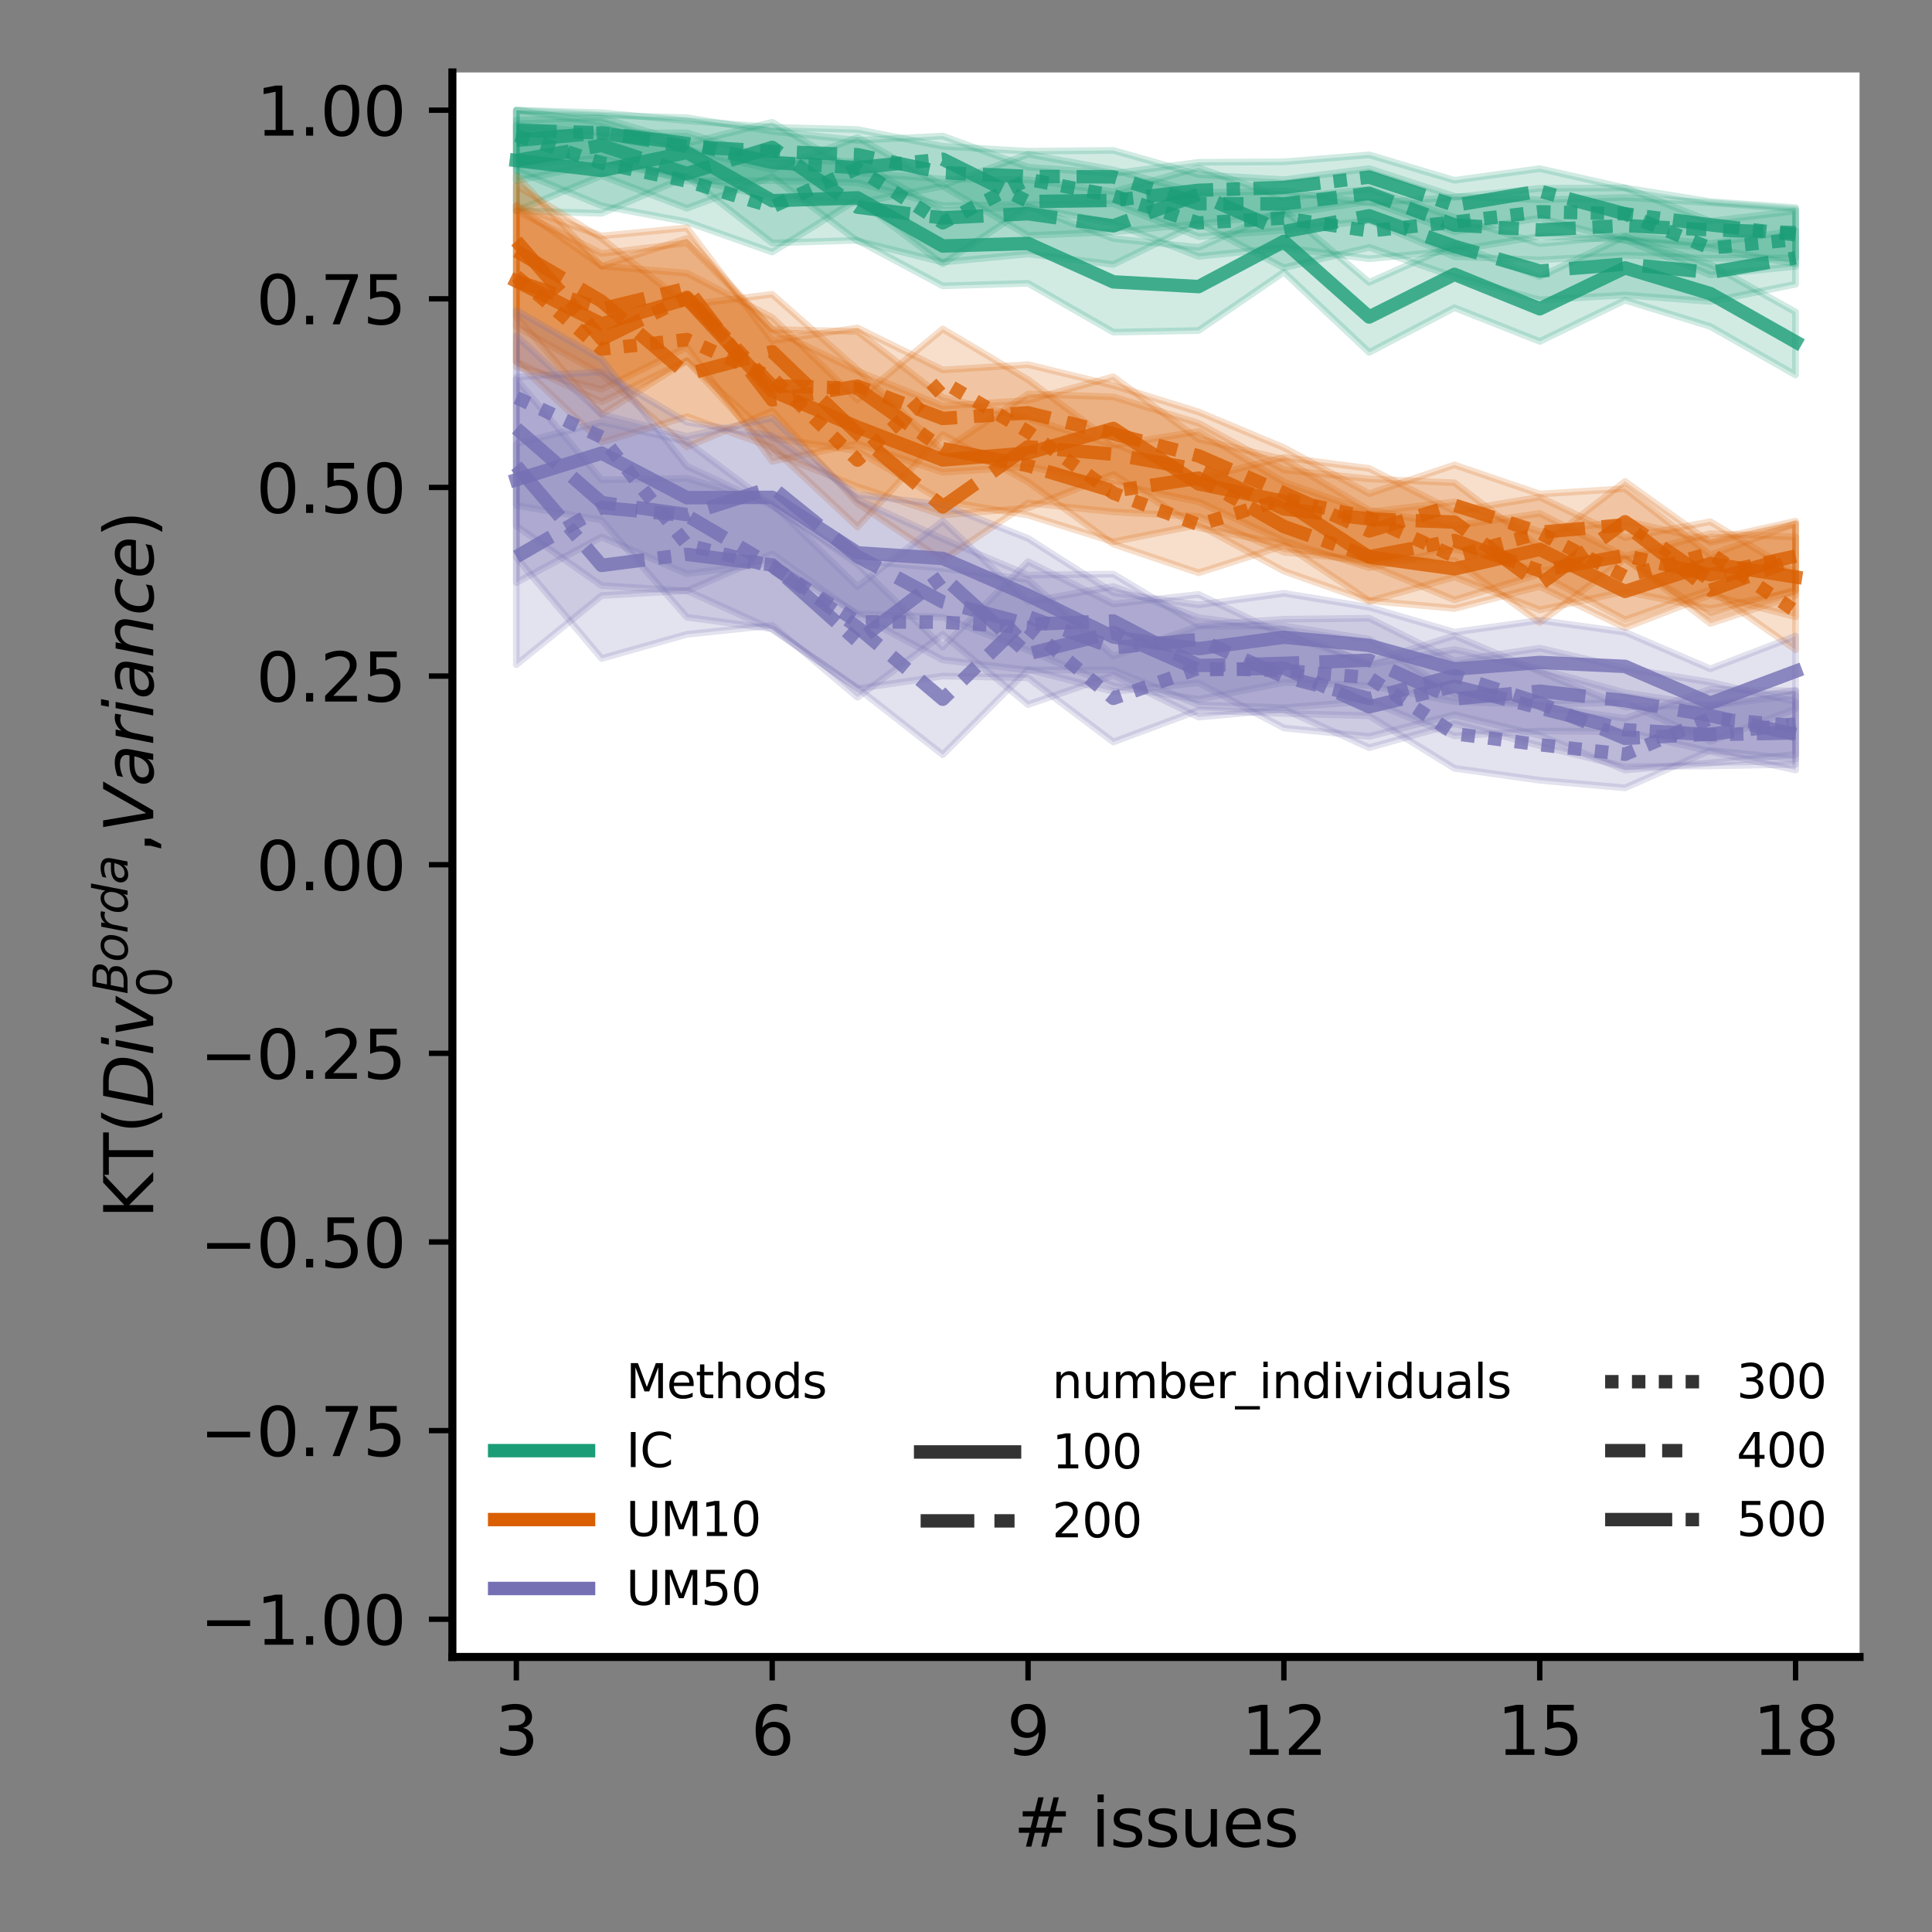 <?xml version="1.0" encoding="utf-8" standalone="no"?>
<!DOCTYPE svg PUBLIC "-//W3C//DTD SVG 1.1//EN"
  "http://www.w3.org/Graphics/SVG/1.1/DTD/svg11.dtd">
<svg xmlns:xlink="http://www.w3.org/1999/xlink" width="288pt" height="288pt" viewBox="0 0 288 288" xmlns="http://www.w3.org/2000/svg" version="1.1">
 <rect x="0" y="0" width="288" height="288" fill="#808080" stroke="none"/>
 <defs>
  <style type="text/css">*{stroke-linejoin: round; stroke-linecap: butt}</style>
 </defs>
 <g id="figure_1">
  <g id="patch_1">
   <path d="M 0 288 
L 288 288 
L 288 0 
L 0 0 
L 0 288 
z
" style="fill: none"/>
  </g>
  <g id="axes_1">
   <g id="patch_2">
    <path d="M 67.436 247 
L 277.2 247 
L 277.2 10.8 
L 67.436 10.8 
z
" style="fill: #ffffff"/>
   </g>
   <g id="PolyCollection_1">
    <defs>
     <path id="mb2b4bae2b8" d="M 76.971 -269.327 
L 76.971 -256.579 
L 89.684 -256.204 
L 102.397 -261.678 
L 115.11 -251.78 
L 127.823 -252.185 
L 140.536 -245.383 
L 153.249 -245.769 
L 165.962 -238.482 
L 178.674 -238.733 
L 191.387 -247.443 
L 204.1 -235.468 
L 216.813 -242.134 
L 229.526 -237.104 
L 242.239 -243.25 
L 254.952 -239.338 
L 267.665 -232.099 
L 267.665 -241.48 
L 267.665 -241.48 
L 254.952 -248.585 
L 242.239 -252.738 
L 229.526 -246.747 
L 216.813 -251.604 
L 204.1 -245.912 
L 191.387 -256.716 
L 178.674 -251.127 
L 165.962 -252.438 
L 153.249 -257.204 
L 140.536 -256.635 
L 127.823 -263.869 
L 115.11 -264.231 
L 102.397 -268.202 
L 89.684 -268.202 
L 76.971 -269.327 
z
" style="stroke: #1b9e77; stroke-opacity: 0.2"/>
    </defs>
    <g clip-path="url(#p72db46a184)">
     <use xlink:href="#mb2b4bae2b8" x="0" y="288" style="fill: #1b9e77; fill-opacity: 0.2; stroke: #1b9e77; stroke-opacity: 0.2"/>
    </g>
   </g>
   <g id="PolyCollection_2">
    <defs>
     <path id="m58f0960a6f" d="M 76.971 -270.077 
L 76.971 -256.579 
L 89.684 -261.819 
L 102.397 -256.954 
L 115.11 -261.678 
L 127.823 -252.078 
L 140.536 -248.92 
L 153.249 -250.142 
L 165.962 -248.581 
L 178.674 -254.764 
L 191.387 -248.089 
L 204.1 -251.126 
L 216.813 -246.757 
L 229.526 -243.296 
L 242.239 -244.016 
L 254.952 -243.058 
L 267.665 -245.639 
L 267.665 -253.639 
L 267.665 -253.639 
L 254.952 -251.695 
L 242.239 -252.849 
L 229.526 -251.675 
L 216.813 -255.608 
L 204.1 -259.81 
L 191.387 -258.489 
L 178.674 -262.989 
L 165.962 -259.43 
L 153.249 -261.205 
L 140.536 -261.295 
L 127.823 -262.257 
L 115.11 -269.777 
L 102.397 -266.627 
L 89.684 -270.451 
L 76.971 -270.077 
z
" style="stroke: #1b9e77; stroke-opacity: 0.2"/>
    </defs>
    <g clip-path="url(#p72db46a184)">
     <use xlink:href="#m58f0960a6f" x="0" y="288" style="fill: #1b9e77; fill-opacity: 0.2; stroke: #1b9e77; stroke-opacity: 0.2"/>
    </g>
   </g>
   <g id="PolyCollection_3">
    <defs>
     <path id="m4627774d80" d="M 76.971 -271.576 
L 76.971 -262.578 
L 89.684 -257.329 
L 102.397 -254.93 
L 115.11 -250.427 
L 127.823 -258.293 
L 140.536 -248.677 
L 153.249 -257.142 
L 165.962 -254.729 
L 178.674 -249.775 
L 191.387 -251.092 
L 204.1 -249.425 
L 216.813 -250.662 
L 229.526 -252.787 
L 242.239 -252.267 
L 254.952 -247.012 
L 267.665 -248.302 
L 267.665 -256.551 
L 267.665 -256.551 
L 254.952 -255.036 
L 242.239 -259.992 
L 229.526 -259.923 
L 216.813 -258.6 
L 204.1 -257.734 
L 191.387 -259.511 
L 178.674 -259.266 
L 165.962 -262.678 
L 153.249 -265.017 
L 140.536 -260.329 
L 127.823 -267.508 
L 115.11 -262.728 
L 102.397 -265.727 
L 89.684 -269.702 
L 76.971 -271.576 
z
" style="stroke: #1b9e77; stroke-opacity: 0.2"/>
    </defs>
    <g clip-path="url(#p72db46a184)">
     <use xlink:href="#m4627774d80" x="0" y="288" style="fill: #1b9e77; fill-opacity: 0.2; stroke: #1b9e77; stroke-opacity: 0.2"/>
    </g>
   </g>
   <g id="PolyCollection_4">
    <defs>
     <path id="mb79d6c8e6a" d="M 76.971 -271.576 
L 76.971 -263.328 
L 89.684 -264.453 
L 102.397 -261.003 
L 115.11 -261.075 
L 127.823 -260.757 
L 140.536 -257.356 
L 153.249 -257.517 
L 165.962 -257.628 
L 178.674 -252.719 
L 191.387 -253.681 
L 204.1 -255.137 
L 216.813 -249.747 
L 229.526 -249.252 
L 242.239 -249.961 
L 254.952 -249.492 
L 267.665 -249.565 
L 267.665 -256.816 
L 267.665 -256.816 
L 254.952 -257.782 
L 242.239 -258.567 
L 229.526 -258.208 
L 216.813 -258.722 
L 204.1 -262.866 
L 191.387 -261.215 
L 178.674 -261.967 
L 165.962 -265.577 
L 153.249 -265.454 
L 140.536 -266.193 
L 127.823 -268.687 
L 115.11 -269.027 
L 102.397 -270.002 
L 89.684 -271.201 
L 76.971 -271.576 
z
" style="stroke: #1b9e77; stroke-opacity: 0.2"/>
    </defs>
    <g clip-path="url(#p72db46a184)">
     <use xlink:href="#mb79d6c8e6a" x="0" y="288" style="fill: #1b9e77; fill-opacity: 0.2; stroke: #1b9e77; stroke-opacity: 0.2"/>
    </g>
   </g>
   <g id="PolyCollection_5">
    <defs>
     <path id="m4130830382" d="M 76.971 -271.576 
L 76.971 -261.06 
L 89.684 -263.703 
L 102.397 -261.448 
L 115.11 -258.525 
L 127.823 -257.755 
L 140.536 -260.248 
L 153.249 -252.891 
L 165.962 -253.429 
L 178.674 -254.641 
L 191.387 -256.033 
L 204.1 -257.993 
L 216.813 -253.455 
L 229.526 -255.507 
L 242.239 -252.118 
L 254.952 -251.016 
L 267.665 -248.655 
L 267.665 -257.051 
L 267.665 -257.051 
L 254.952 -257.947 
L 242.239 -259.993 
L 229.526 -262.859 
L 216.813 -261.12 
L 204.1 -264.916 
L 191.387 -263.875 
L 178.674 -263.805 
L 165.962 -262.129 
L 153.249 -263.083 
L 140.536 -267.72 
L 127.823 -267.077 
L 115.11 -268.427 
L 102.397 -270.451 
L 89.684 -270.836 
L 76.971 -271.576 
z
" style="stroke: #1b9e77; stroke-opacity: 0.2"/>
    </defs>
    <g clip-path="url(#p72db46a184)">
     <use xlink:href="#m4130830382" x="0" y="288" style="fill: #1b9e77; fill-opacity: 0.2; stroke: #1b9e77; stroke-opacity: 0.2"/>
    </g>
   </g>
   <g id="PolyCollection_6">
    <defs>
     <path id="mbda04e76b2" d="M 76.971 -256.579 
L 76.971 -234.084 
L 89.684 -228.085 
L 102.397 -234.234 
L 115.11 -220.583 
L 127.823 -215.445 
L 140.536 -211.241 
L 153.249 -212.275 
L 165.962 -217.286 
L 178.674 -209.325 
L 191.387 -206.919 
L 204.1 -198.465 
L 216.813 -197.292 
L 229.526 -200.575 
L 242.239 -194.434 
L 254.952 -199.31 
L 267.665 -196.058 
L 267.665 -207.958 
L 267.665 -207.958 
L 254.952 -208.458 
L 242.239 -205.066 
L 229.526 -211.463 
L 216.813 -209.628 
L 204.1 -211.939 
L 191.387 -219.532 
L 178.674 -222.538 
L 165.962 -231.84 
L 153.249 -228.335 
L 140.536 -227.469 
L 127.823 -232.694 
L 115.11 -238.887 
L 102.397 -251.78 
L 89.684 -250.215 
L 76.971 -256.579 
z
" style="stroke: #d95f02; stroke-opacity: 0.2"/>
    </defs>
    <g clip-path="url(#p72db46a184)">
     <use xlink:href="#mbda04e76b2" x="0" y="288" style="fill: #d95f02; fill-opacity: 0.2; stroke: #d95f02; stroke-opacity: 0.2"/>
    </g>
   </g>
   <g id="PolyCollection_7">
    <defs>
     <path id="md94828f56c" d="M 76.971 -260.329 
L 76.971 -239.333 
L 89.684 -232.21 
L 102.397 -221.401 
L 115.11 -226.728 
L 127.823 -212.981 
L 140.536 -204.486 
L 153.249 -213.026 
L 165.962 -211.689 
L 178.674 -211.002 
L 191.387 -205.692 
L 204.1 -204.436 
L 216.813 -204.436 
L 229.526 -195.199 
L 242.239 -204.709 
L 254.952 -196.132 
L 267.665 -200.12 
L 267.665 -209.913 
L 267.665 -209.913 
L 254.952 -207.134 
L 242.239 -216.221 
L 229.526 -206.427 
L 216.813 -216.031 
L 204.1 -216.608 
L 191.387 -217.963 
L 178.674 -224.91 
L 165.962 -228.839 
L 153.249 -229.273 
L 140.536 -220.801 
L 127.823 -232.906 
L 115.11 -244.132 
L 102.397 -242.557 
L 89.684 -252.455 
L 76.971 -260.329 
z
" style="stroke: #d95f02; stroke-opacity: 0.2"/>
    </defs>
    <g clip-path="url(#p72db46a184)">
     <use xlink:href="#md94828f56c" x="0" y="288" style="fill: #d95f02; fill-opacity: 0.2; stroke: #d95f02; stroke-opacity: 0.2"/>
    </g>
   </g>
   <g id="PolyCollection_8">
    <defs>
     <path id="ma7a30ed47d" d="M 76.971 -257.348 
L 76.971 -234.084 
L 89.684 -222.087 
L 102.397 -225.905 
L 115.11 -221.333 
L 127.823 -209.446 
L 140.536 -223.211 
L 153.249 -216.15 
L 165.962 -206.89 
L 178.674 -202.617 
L 191.387 -206.681 
L 204.1 -203.83 
L 216.813 -198.577 
L 229.526 -202.44 
L 242.239 -195.616 
L 254.952 -200.07 
L 267.665 -191.151 
L 267.665 -202.621 
L 267.665 -202.621 
L 254.952 -210.228 
L 242.239 -207.843 
L 229.526 -213.882 
L 216.813 -211.778 
L 204.1 -218.164 
L 191.387 -219.806 
L 178.674 -216.648 
L 165.962 -221.939 
L 153.249 -231.397 
L 140.536 -238.958 
L 127.823 -228.407 
L 115.11 -240.683 
L 102.397 -247.281 
L 89.684 -248.331 
L 76.971 -257.348 
z
" style="stroke: #d95f02; stroke-opacity: 0.2"/>
    </defs>
    <g clip-path="url(#p72db46a184)">
     <use xlink:href="#ma7a30ed47d" x="0" y="288" style="fill: #d95f02; fill-opacity: 0.2; stroke: #d95f02; stroke-opacity: 0.2"/>
    </g>
   </g>
   <g id="PolyCollection_9">
    <defs>
     <path id="m95ee8f6e29" d="M 76.971 -257.329 
L 76.971 -233.316 
L 89.684 -229.96 
L 102.397 -236.253 
L 115.11 -219.234 
L 127.823 -221.87 
L 140.536 -217.588 
L 153.249 -218.462 
L 165.962 -215.887 
L 178.674 -213.206 
L 191.387 -207.363 
L 204.1 -203.363 
L 216.813 -206.142 
L 229.526 -202.868 
L 242.239 -204.783 
L 254.952 -195.075 
L 267.665 -199.238 
L 267.665 -209.944 
L 267.665 -209.944 
L 254.952 -205.25 
L 242.239 -215.153 
L 229.526 -214.353 
L 216.813 -218.7 
L 204.1 -214.415 
L 191.387 -221.269 
L 178.674 -226.587 
L 165.962 -230.537 
L 153.249 -233.648 
L 140.536 -232.852 
L 127.823 -239.121 
L 115.11 -237.233 
L 102.397 -254.036 
L 89.684 -252.83 
L 76.971 -257.329 
z
" style="stroke: #d95f02; stroke-opacity: 0.2"/>
    </defs>
    <g clip-path="url(#p72db46a184)">
     <use xlink:href="#m95ee8f6e29" x="0" y="288" style="fill: #d95f02; fill-opacity: 0.2; stroke: #d95f02; stroke-opacity: 0.2"/>
    </g>
   </g>
   <g id="PolyCollection_10">
    <defs>
     <path id="m3d125f8066" d="M 76.971 -261.828 
L 76.971 -240.833 
L 89.684 -226.211 
L 102.397 -234.228 
L 115.11 -222.687 
L 127.823 -220.799 
L 140.536 -213.328 
L 153.249 -211.212 
L 165.962 -207.24 
L 178.674 -209.775 
L 191.387 -202.863 
L 204.1 -198.379 
L 216.813 -201.988 
L 229.526 -197.085 
L 242.239 -199.835 
L 254.952 -197.274 
L 267.665 -199.841 
L 267.665 -210.31 
L 267.665 -210.31 
L 254.952 -207.483 
L 242.239 -210.334 
L 229.526 -208.741 
L 216.813 -213.188 
L 204.1 -211.677 
L 191.387 -216.124 
L 178.674 -223.686 
L 165.962 -221.638 
L 153.249 -225.648 
L 140.536 -228.755 
L 127.823 -238.586 
L 115.11 -238.887 
L 102.397 -252.461 
L 89.684 -248.331 
L 76.971 -261.828 
z
" style="stroke: #d95f02; stroke-opacity: 0.2"/>
    </defs>
    <g clip-path="url(#p72db46a184)">
     <use xlink:href="#m3d125f8066" x="0" y="288" style="fill: #d95f02; fill-opacity: 0.2; stroke: #d95f02; stroke-opacity: 0.2"/>
    </g>
   </g>
   <g id="PolyCollection_11">
    <defs>
     <path id="m59160af7dc" d="M 76.971 -231.789 
L 76.971 -201.164 
L 89.684 -207.953 
L 102.397 -202.482 
L 115.11 -204.087 
L 127.823 -196.482 
L 140.536 -195.996 
L 153.249 -191.065 
L 165.962 -185.771 
L 178.674 -183.743 
L 191.387 -186.262 
L 204.1 -185.821 
L 216.813 -183.416 
L 229.526 -182.972 
L 242.239 -183.298 
L 254.952 -177.474 
L 267.665 -182.338 
L 267.665 -193.184 
L 267.665 -193.184 
L 254.952 -188.295 
L 242.239 -193.761 
L 229.526 -195.53 
L 216.813 -193.76 
L 204.1 -197.477 
L 191.387 -199.555 
L 178.674 -197.835 
L 165.962 -199.648 
L 153.249 -207.743 
L 140.536 -212.77 
L 127.823 -214.27 
L 115.11 -223.028 
L 102.397 -225.055 
L 89.684 -232.569 
L 76.971 -231.789 
z
" style="stroke: #7570b3; stroke-opacity: 0.2"/>
    </defs>
    <g clip-path="url(#p72db46a184)">
     <use xlink:href="#m59160af7dc" x="0" y="288" style="fill: #7570b3; fill-opacity: 0.2; stroke: #7570b3; stroke-opacity: 0.2"/>
    </g>
   </g>
   <g id="PolyCollection_12">
    <defs>
     <path id="m6a0d6203d8" d="M 76.971 -237.929 
L 76.971 -209.6 
L 89.684 -200.707 
L 102.397 -199.921 
L 115.11 -205.436 
L 127.823 -196.372 
L 140.536 -189.627 
L 153.249 -188.112 
L 165.962 -188.141 
L 178.674 -182.916 
L 191.387 -182.506 
L 204.1 -183.497 
L 216.813 -178.307 
L 229.526 -179.035 
L 242.239 -178.944 
L 254.952 -176.004 
L 267.665 -173.212 
L 267.665 -183.378 
L 267.665 -183.378 
L 254.952 -186.293 
L 242.239 -188.394 
L 229.526 -191.377 
L 216.813 -189.482 
L 204.1 -195.843 
L 191.387 -195.69 
L 178.674 -194.818 
L 165.962 -202.417 
L 153.249 -202.27 
L 140.536 -207.68 
L 127.823 -213.52 
L 115.11 -225.686 
L 102.397 -222.952 
L 89.684 -226.211 
L 76.971 -237.929 
z
" style="stroke: #7570b3; stroke-opacity: 0.2"/>
    </defs>
    <g clip-path="url(#p72db46a184)">
     <use xlink:href="#m6a0d6203d8" x="0" y="288" style="fill: #7570b3; fill-opacity: 0.2; stroke: #7570b3; stroke-opacity: 0.2"/>
    </g>
   </g>
   <g id="PolyCollection_13">
    <defs>
     <path id="meb54a7a30b" d="M 76.971 -241.736 
L 76.971 -212.66 
L 89.684 -210.464 
L 102.397 -195.987 
L 115.11 -194.266 
L 127.823 -185.344 
L 140.536 -187.217 
L 153.249 -186.969 
L 165.962 -177.396 
L 178.674 -182.132 
L 191.387 -181.648 
L 204.1 -181.305 
L 216.813 -173.47 
L 229.526 -171.684 
L 242.239 -170.552 
L 254.952 -176.153 
L 267.665 -174.848 
L 267.665 -184.99 
L 267.665 -184.99 
L 254.952 -185.252 
L 242.239 -180.922 
L 229.526 -182.699 
L 216.813 -184.579 
L 204.1 -192.728 
L 191.387 -194.684 
L 178.674 -194.653 
L 165.962 -190.193 
L 153.249 -201.582 
L 140.536 -203.289 
L 127.823 -204.415 
L 115.11 -212.567 
L 102.397 -218.493 
L 89.684 -234.459 
L 76.971 -241.736 
z
" style="stroke: #7570b3; stroke-opacity: 0.2"/>
    </defs>
    <g clip-path="url(#p72db46a184)">
     <use xlink:href="#meb54a7a30b" x="0" y="288" style="fill: #7570b3; fill-opacity: 0.2; stroke: #7570b3; stroke-opacity: 0.2"/>
    </g>
   </g>
   <g id="PolyCollection_14">
    <defs>
     <path id="m1c5b66f5e4" d="M 76.971 -221.842 
L 76.971 -188.921 
L 89.684 -199.217 
L 102.397 -199.964 
L 115.11 -194.189 
L 127.823 -185.44 
L 140.536 -175.489 
L 153.249 -188.213 
L 165.962 -184.927 
L 178.674 -186.215 
L 191.387 -179.48 
L 204.1 -178.219 
L 216.813 -181.471 
L 229.526 -178.381 
L 242.239 -173.214 
L 254.952 -174.273 
L 267.665 -175.56 
L 267.665 -185.113 
L 267.665 -185.113 
L 254.952 -182.899 
L 242.239 -182.608 
L 229.526 -187.876 
L 216.813 -193.238 
L 204.1 -189.269 
L 191.387 -193.321 
L 178.674 -199.39 
L 165.962 -197.957 
L 153.249 -204.283 
L 140.536 -191.557 
L 127.823 -203.916 
L 115.11 -212.642 
L 102.397 -222.162 
L 89.684 -225.086 
L 76.971 -221.842 
z
" style="stroke: #7570b3; stroke-opacity: 0.2"/>
    </defs>
    <g clip-path="url(#p72db46a184)">
     <use xlink:href="#m1c5b66f5e4" x="0" y="288" style="fill: #7570b3; fill-opacity: 0.2; stroke: #7570b3; stroke-opacity: 0.2"/>
    </g>
   </g>
   <g id="PolyCollection_15">
    <defs>
     <path id="m706ef7b5e1" d="M 76.971 -231.452 
L 76.971 -204.924 
L 89.684 -189.843 
L 102.397 -193.441 
L 115.11 -194.781 
L 127.823 -184.059 
L 140.536 -193.431 
L 153.249 -182.97 
L 165.962 -187.349 
L 178.674 -181.103 
L 191.387 -182.276 
L 204.1 -176.548 
L 216.813 -180.111 
L 229.526 -176.859 
L 242.239 -173.703 
L 254.952 -173.837 
L 267.665 -174.057 
L 267.665 -184.384 
L 267.665 -184.384 
L 254.952 -182.82 
L 242.239 -184.726 
L 229.526 -188.247 
L 216.813 -191.189 
L 204.1 -188.922 
L 191.387 -194.207 
L 178.674 -195.919 
L 165.962 -200.581 
L 153.249 -198.281 
L 140.536 -210.33 
L 127.823 -200.556 
L 115.11 -212.942 
L 102.397 -216.699 
L 89.684 -216.463 
L 76.971 -231.452 
z
" style="stroke: #7570b3; stroke-opacity: 0.2"/>
    </defs>
    <g clip-path="url(#p72db46a184)">
     <use xlink:href="#m706ef7b5e1" x="0" y="288" style="fill: #7570b3; fill-opacity: 0.2; stroke: #7570b3; stroke-opacity: 0.2"/>
    </g>
   </g>
   <g id="matplotlib.axis_1">
    <g id="xtick_1">
     <g id="line2d_1">
      <defs>
       <path id="md81e295aff" d="M 0 0 
L 0 3.5 
" style="stroke: #000000; stroke-width: 0.8"/>
      </defs>
      <g>
       <use xlink:href="#md81e295aff" x="76.971" y="247" style="stroke: #000000; stroke-width: 0.8"/>
      </g>
     </g>
     <g id="text_1">
      <!-- 3 -->
      <g transform="translate(73.789 261.598)scale(0.1 -0.1)">
       <defs>
        <path id="DejaVuSans-33" d="M 2597 2516 
Q 3050 2419 3304 2112 
Q 3559 1806 3559 1356 
Q 3559 666 3084 287 
Q 2609 -91 1734 -91 
Q 1441 -91 1130 -33 
Q 819 25 488 141 
L 488 750 
Q 750 597 1062 519 
Q 1375 441 1716 441 
Q 2309 441 2620 675 
Q 2931 909 2931 1356 
Q 2931 1769 2642 2001 
Q 2353 2234 1838 2234 
L 1294 2234 
L 1294 2753 
L 1863 2753 
Q 2328 2753 2575 2939 
Q 2822 3125 2822 3475 
Q 2822 3834 2567 4026 
Q 2313 4219 1838 4219 
Q 1578 4219 1281 4162 
Q 984 4106 628 3988 
L 628 4550 
Q 988 4650 1302 4700 
Q 1616 4750 1894 4750 
Q 2613 4750 3031 4423 
Q 3450 4097 3450 3541 
Q 3450 3153 3228 2886 
Q 3006 2619 2597 2516 
z
" transform="scale(0.016)"/>
       </defs>
       <use xlink:href="#DejaVuSans-33"/>
      </g>
     </g>
    </g>
    <g id="xtick_2">
     <g id="line2d_2">
      <g>
       <use xlink:href="#md81e295aff" x="115.11" y="247" style="stroke: #000000; stroke-width: 0.8"/>
      </g>
     </g>
     <g id="text_2">
      <!-- 6 -->
      <g transform="translate(111.928 261.598)scale(0.1 -0.1)">
       <defs>
        <path id="DejaVuSans-36" d="M 2113 2584 
Q 1688 2584 1439 2293 
Q 1191 2003 1191 1497 
Q 1191 994 1439 701 
Q 1688 409 2113 409 
Q 2538 409 2786 701 
Q 3034 994 3034 1497 
Q 3034 2003 2786 2293 
Q 2538 2584 2113 2584 
z
M 3366 4563 
L 3366 3988 
Q 3128 4100 2886 4159 
Q 2644 4219 2406 4219 
Q 1781 4219 1451 3797 
Q 1122 3375 1075 2522 
Q 1259 2794 1537 2939 
Q 1816 3084 2150 3084 
Q 2853 3084 3261 2657 
Q 3669 2231 3669 1497 
Q 3669 778 3244 343 
Q 2819 -91 2113 -91 
Q 1303 -91 875 529 
Q 447 1150 447 2328 
Q 447 3434 972 4092 
Q 1497 4750 2381 4750 
Q 2619 4750 2861 4703 
Q 3103 4656 3366 4563 
z
" transform="scale(0.016)"/>
       </defs>
       <use xlink:href="#DejaVuSans-36"/>
      </g>
     </g>
    </g>
    <g id="xtick_3">
     <g id="line2d_3">
      <g>
       <use xlink:href="#md81e295aff" x="153.249" y="247" style="stroke: #000000; stroke-width: 0.8"/>
      </g>
     </g>
     <g id="text_3">
      <!-- 9 -->
      <g transform="translate(150.067 261.598)scale(0.1 -0.1)">
       <defs>
        <path id="DejaVuSans-39" d="M 703 97 
L 703 672 
Q 941 559 1184 500 
Q 1428 441 1663 441 
Q 2288 441 2617 861 
Q 2947 1281 2994 2138 
Q 2813 1869 2534 1725 
Q 2256 1581 1919 1581 
Q 1219 1581 811 2004 
Q 403 2428 403 3163 
Q 403 3881 828 4315 
Q 1253 4750 1959 4750 
Q 2769 4750 3195 4129 
Q 3622 3509 3622 2328 
Q 3622 1225 3098 567 
Q 2575 -91 1691 -91 
Q 1453 -91 1209 -44 
Q 966 3 703 97 
z
M 1959 2075 
Q 2384 2075 2632 2365 
Q 2881 2656 2881 3163 
Q 2881 3666 2632 3958 
Q 2384 4250 1959 4250 
Q 1534 4250 1286 3958 
Q 1038 3666 1038 3163 
Q 1038 2656 1286 2365 
Q 1534 2075 1959 2075 
z
" transform="scale(0.016)"/>
       </defs>
       <use xlink:href="#DejaVuSans-39"/>
      </g>
     </g>
    </g>
    <g id="xtick_4">
     <g id="line2d_4">
      <g>
       <use xlink:href="#md81e295aff" x="191.387" y="247" style="stroke: #000000; stroke-width: 0.8"/>
      </g>
     </g>
     <g id="text_4">
      <!-- 12 -->
      <g transform="translate(185.025 261.598)scale(0.1 -0.1)">
       <defs>
        <path id="DejaVuSans-31" d="M 794 531 
L 1825 531 
L 1825 4091 
L 703 3866 
L 703 4441 
L 1819 4666 
L 2450 4666 
L 2450 531 
L 3481 531 
L 3481 0 
L 794 0 
L 794 531 
z
" transform="scale(0.016)"/>
        <path id="DejaVuSans-32" d="M 1228 531 
L 3431 531 
L 3431 0 
L 469 0 
L 469 531 
Q 828 903 1448 1529 
Q 2069 2156 2228 2338 
Q 2531 2678 2651 2914 
Q 2772 3150 2772 3378 
Q 2772 3750 2511 3984 
Q 2250 4219 1831 4219 
Q 1534 4219 1204 4116 
Q 875 4013 500 3803 
L 500 4441 
Q 881 4594 1212 4672 
Q 1544 4750 1819 4750 
Q 2544 4750 2975 4387 
Q 3406 4025 3406 3419 
Q 3406 3131 3298 2873 
Q 3191 2616 2906 2266 
Q 2828 2175 2409 1742 
Q 1991 1309 1228 531 
z
" transform="scale(0.016)"/>
       </defs>
       <use xlink:href="#DejaVuSans-31"/>
       <use xlink:href="#DejaVuSans-32" x="63.623"/>
      </g>
     </g>
    </g>
    <g id="xtick_5">
     <g id="line2d_5">
      <g>
       <use xlink:href="#md81e295aff" x="229.526" y="247" style="stroke: #000000; stroke-width: 0.8"/>
      </g>
     </g>
     <g id="text_5">
      <!-- 15 -->
      <g transform="translate(223.164 261.598)scale(0.1 -0.1)">
       <defs>
        <path id="DejaVuSans-35" d="M 691 4666 
L 3169 4666 
L 3169 4134 
L 1269 4134 
L 1269 2991 
Q 1406 3038 1543 3061 
Q 1681 3084 1819 3084 
Q 2600 3084 3056 2656 
Q 3513 2228 3513 1497 
Q 3513 744 3044 326 
Q 2575 -91 1722 -91 
Q 1428 -91 1123 -41 
Q 819 9 494 109 
L 494 744 
Q 775 591 1075 516 
Q 1375 441 1709 441 
Q 2250 441 2565 725 
Q 2881 1009 2881 1497 
Q 2881 1984 2565 2268 
Q 2250 2553 1709 2553 
Q 1456 2553 1204 2497 
Q 953 2441 691 2322 
L 691 4666 
z
" transform="scale(0.016)"/>
       </defs>
       <use xlink:href="#DejaVuSans-31"/>
       <use xlink:href="#DejaVuSans-35" x="63.623"/>
      </g>
     </g>
    </g>
    <g id="xtick_6">
     <g id="line2d_6">
      <g>
       <use xlink:href="#md81e295aff" x="267.665" y="247" style="stroke: #000000; stroke-width: 0.8"/>
      </g>
     </g>
     <g id="text_6">
      <!-- 18 -->
      <g transform="translate(261.303 261.598)scale(0.1 -0.1)">
       <defs>
        <path id="DejaVuSans-38" d="M 2034 2216 
Q 1584 2216 1326 1975 
Q 1069 1734 1069 1313 
Q 1069 891 1326 650 
Q 1584 409 2034 409 
Q 2484 409 2743 651 
Q 3003 894 3003 1313 
Q 3003 1734 2745 1975 
Q 2488 2216 2034 2216 
z
M 1403 2484 
Q 997 2584 770 2862 
Q 544 3141 544 3541 
Q 544 4100 942 4425 
Q 1341 4750 2034 4750 
Q 2731 4750 3128 4425 
Q 3525 4100 3525 3541 
Q 3525 3141 3298 2862 
Q 3072 2584 2669 2484 
Q 3125 2378 3379 2068 
Q 3634 1759 3634 1313 
Q 3634 634 3220 271 
Q 2806 -91 2034 -91 
Q 1263 -91 848 271 
Q 434 634 434 1313 
Q 434 1759 690 2068 
Q 947 2378 1403 2484 
z
M 1172 3481 
Q 1172 3119 1398 2916 
Q 1625 2713 2034 2713 
Q 2441 2713 2670 2916 
Q 2900 3119 2900 3481 
Q 2900 3844 2670 4047 
Q 2441 4250 2034 4250 
Q 1625 4250 1398 4047 
Q 1172 3844 1172 3481 
z
" transform="scale(0.016)"/>
       </defs>
       <use xlink:href="#DejaVuSans-31"/>
       <use xlink:href="#DejaVuSans-38" x="63.623"/>
      </g>
     </g>
    </g>
    <g id="text_7">
     <!-- # issues -->
     <g transform="translate(151.091 275.277)scale(0.1 -0.1)">
      <defs>
       <path id="DejaVuSans-23" d="M 3272 2816 
L 2363 2816 
L 2100 1772 
L 3016 1772 
L 3272 2816 
z
M 2803 4594 
L 2478 3297 
L 3391 3297 
L 3719 4594 
L 4219 4594 
L 3897 3297 
L 4872 3297 
L 4872 2816 
L 3775 2816 
L 3519 1772 
L 4513 1772 
L 4513 1294 
L 3397 1294 
L 3072 0 
L 2572 0 
L 2894 1294 
L 1978 1294 
L 1656 0 
L 1153 0 
L 1478 1294 
L 494 1294 
L 494 1772 
L 1594 1772 
L 1856 2816 
L 850 2816 
L 850 3297 
L 1978 3297 
L 2297 4594 
L 2803 4594 
z
" transform="scale(0.016)"/>
       <path id="DejaVuSans-20" transform="scale(0.016)"/>
       <path id="DejaVuSans-69" d="M 603 3500 
L 1178 3500 
L 1178 0 
L 603 0 
L 603 3500 
z
M 603 4863 
L 1178 4863 
L 1178 4134 
L 603 4134 
L 603 4863 
z
" transform="scale(0.016)"/>
       <path id="DejaVuSans-73" d="M 2834 3397 
L 2834 2853 
Q 2591 2978 2328 3040 
Q 2066 3103 1784 3103 
Q 1356 3103 1142 2972 
Q 928 2841 928 2578 
Q 928 2378 1081 2264 
Q 1234 2150 1697 2047 
L 1894 2003 
Q 2506 1872 2764 1633 
Q 3022 1394 3022 966 
Q 3022 478 2636 193 
Q 2250 -91 1575 -91 
Q 1294 -91 989 -36 
Q 684 19 347 128 
L 347 722 
Q 666 556 975 473 
Q 1284 391 1588 391 
Q 1994 391 2212 530 
Q 2431 669 2431 922 
Q 2431 1156 2273 1281 
Q 2116 1406 1581 1522 
L 1381 1569 
Q 847 1681 609 1914 
Q 372 2147 372 2553 
Q 372 3047 722 3315 
Q 1072 3584 1716 3584 
Q 2034 3584 2315 3537 
Q 2597 3491 2834 3397 
z
" transform="scale(0.016)"/>
       <path id="DejaVuSans-75" d="M 544 1381 
L 544 3500 
L 1119 3500 
L 1119 1403 
Q 1119 906 1312 657 
Q 1506 409 1894 409 
Q 2359 409 2629 706 
Q 2900 1003 2900 1516 
L 2900 3500 
L 3475 3500 
L 3475 0 
L 2900 0 
L 2900 538 
Q 2691 219 2414 64 
Q 2138 -91 1772 -91 
Q 1169 -91 856 284 
Q 544 659 544 1381 
z
M 1991 3584 
L 1991 3584 
z
" transform="scale(0.016)"/>
       <path id="DejaVuSans-65" d="M 3597 1894 
L 3597 1613 
L 953 1613 
Q 991 1019 1311 708 
Q 1631 397 2203 397 
Q 2534 397 2845 478 
Q 3156 559 3463 722 
L 3463 178 
Q 3153 47 2828 -22 
Q 2503 -91 2169 -91 
Q 1331 -91 842 396 
Q 353 884 353 1716 
Q 353 2575 817 3079 
Q 1281 3584 2069 3584 
Q 2775 3584 3186 3129 
Q 3597 2675 3597 1894 
z
M 3022 2063 
Q 3016 2534 2758 2815 
Q 2500 3097 2075 3097 
Q 1594 3097 1305 2825 
Q 1016 2553 972 2059 
L 3022 2063 
z
" transform="scale(0.016)"/>
      </defs>
      <use xlink:href="#DejaVuSans-23"/>
      <use xlink:href="#DejaVuSans-20" x="83.789"/>
      <use xlink:href="#DejaVuSans-69" x="115.576"/>
      <use xlink:href="#DejaVuSans-73" x="143.359"/>
      <use xlink:href="#DejaVuSans-73" x="195.459"/>
      <use xlink:href="#DejaVuSans-75" x="247.559"/>
      <use xlink:href="#DejaVuSans-65" x="310.938"/>
      <use xlink:href="#DejaVuSans-73" x="372.461"/>
     </g>
    </g>
   </g>
   <g id="matplotlib.axis_2">
    <g id="ytick_1">
     <g id="line2d_7">
      <defs>
       <path id="mb91864910f" d="M 0 0 
L -3.5 0 
" style="stroke: #000000; stroke-width: 0.8"/>
      </defs>
      <g>
       <use xlink:href="#mb91864910f" x="67.436" y="241.376" style="stroke: #000000; stroke-width: 0.8"/>
      </g>
     </g>
     <g id="text_8">
      <!-- −1.00 -->
      <g transform="translate(29.791 245.175)scale(0.1 -0.1)">
       <defs>
        <path id="DejaVuSans-2212" d="M 678 2272 
L 4684 2272 
L 4684 1741 
L 678 1741 
L 678 2272 
z
" transform="scale(0.016)"/>
        <path id="DejaVuSans-2e" d="M 684 794 
L 1344 794 
L 1344 0 
L 684 0 
L 684 794 
z
" transform="scale(0.016)"/>
        <path id="DejaVuSans-30" d="M 2034 4250 
Q 1547 4250 1301 3770 
Q 1056 3291 1056 2328 
Q 1056 1369 1301 889 
Q 1547 409 2034 409 
Q 2525 409 2770 889 
Q 3016 1369 3016 2328 
Q 3016 3291 2770 3770 
Q 2525 4250 2034 4250 
z
M 2034 4750 
Q 2819 4750 3233 4129 
Q 3647 3509 3647 2328 
Q 3647 1150 3233 529 
Q 2819 -91 2034 -91 
Q 1250 -91 836 529 
Q 422 1150 422 2328 
Q 422 3509 836 4129 
Q 1250 4750 2034 4750 
z
" transform="scale(0.016)"/>
       </defs>
       <use xlink:href="#DejaVuSans-2212"/>
       <use xlink:href="#DejaVuSans-31" x="83.789"/>
       <use xlink:href="#DejaVuSans-2e" x="147.412"/>
       <use xlink:href="#DejaVuSans-30" x="179.199"/>
       <use xlink:href="#DejaVuSans-30" x="242.822"/>
      </g>
     </g>
    </g>
    <g id="ytick_2">
     <g id="line2d_8">
      <g>
       <use xlink:href="#mb91864910f" x="67.436" y="213.257" style="stroke: #000000; stroke-width: 0.8"/>
      </g>
     </g>
     <g id="text_9">
      <!-- −0.75 -->
      <g transform="translate(29.791 217.056)scale(0.1 -0.1)">
       <defs>
        <path id="DejaVuSans-37" d="M 525 4666 
L 3525 4666 
L 3525 4397 
L 1831 0 
L 1172 0 
L 2766 4134 
L 525 4134 
L 525 4666 
z
" transform="scale(0.016)"/>
       </defs>
       <use xlink:href="#DejaVuSans-2212"/>
       <use xlink:href="#DejaVuSans-30" x="83.789"/>
       <use xlink:href="#DejaVuSans-2e" x="147.412"/>
       <use xlink:href="#DejaVuSans-37" x="179.199"/>
       <use xlink:href="#DejaVuSans-35" x="242.822"/>
      </g>
     </g>
    </g>
    <g id="ytick_3">
     <g id="line2d_9">
      <g>
       <use xlink:href="#mb91864910f" x="67.436" y="185.138" style="stroke: #000000; stroke-width: 0.8"/>
      </g>
     </g>
     <g id="text_10">
      <!-- −0.50 -->
      <g transform="translate(29.791 188.937)scale(0.1 -0.1)">
       <use xlink:href="#DejaVuSans-2212"/>
       <use xlink:href="#DejaVuSans-30" x="83.789"/>
       <use xlink:href="#DejaVuSans-2e" x="147.412"/>
       <use xlink:href="#DejaVuSans-35" x="179.199"/>
       <use xlink:href="#DejaVuSans-30" x="242.822"/>
      </g>
     </g>
    </g>
    <g id="ytick_4">
     <g id="line2d_10">
      <g>
       <use xlink:href="#mb91864910f" x="67.436" y="157.019" style="stroke: #000000; stroke-width: 0.8"/>
      </g>
     </g>
     <g id="text_11">
      <!-- −0.25 -->
      <g transform="translate(29.791 160.818)scale(0.1 -0.1)">
       <use xlink:href="#DejaVuSans-2212"/>
       <use xlink:href="#DejaVuSans-30" x="83.789"/>
       <use xlink:href="#DejaVuSans-2e" x="147.412"/>
       <use xlink:href="#DejaVuSans-32" x="179.199"/>
       <use xlink:href="#DejaVuSans-35" x="242.822"/>
      </g>
     </g>
    </g>
    <g id="ytick_5">
     <g id="line2d_11">
      <g>
       <use xlink:href="#mb91864910f" x="67.436" y="128.9" style="stroke: #000000; stroke-width: 0.8"/>
      </g>
     </g>
     <g id="text_12">
      <!-- 0.00 -->
      <g transform="translate(38.17 132.699)scale(0.1 -0.1)">
       <use xlink:href="#DejaVuSans-30"/>
       <use xlink:href="#DejaVuSans-2e" x="63.623"/>
       <use xlink:href="#DejaVuSans-30" x="95.41"/>
       <use xlink:href="#DejaVuSans-30" x="159.033"/>
      </g>
     </g>
    </g>
    <g id="ytick_6">
     <g id="line2d_12">
      <g>
       <use xlink:href="#mb91864910f" x="67.436" y="100.781" style="stroke: #000000; stroke-width: 0.8"/>
      </g>
     </g>
     <g id="text_13">
      <!-- 0.25 -->
      <g transform="translate(38.17 104.58)scale(0.1 -0.1)">
       <use xlink:href="#DejaVuSans-30"/>
       <use xlink:href="#DejaVuSans-2e" x="63.623"/>
       <use xlink:href="#DejaVuSans-32" x="95.41"/>
       <use xlink:href="#DejaVuSans-35" x="159.033"/>
      </g>
     </g>
    </g>
    <g id="ytick_7">
     <g id="line2d_13">
      <g>
       <use xlink:href="#mb91864910f" x="67.436" y="72.662" style="stroke: #000000; stroke-width: 0.8"/>
      </g>
     </g>
     <g id="text_14">
      <!-- 0.50 -->
      <g transform="translate(38.17 76.461)scale(0.1 -0.1)">
       <use xlink:href="#DejaVuSans-30"/>
       <use xlink:href="#DejaVuSans-2e" x="63.623"/>
       <use xlink:href="#DejaVuSans-35" x="95.41"/>
       <use xlink:href="#DejaVuSans-30" x="159.033"/>
      </g>
     </g>
    </g>
    <g id="ytick_8">
     <g id="line2d_14">
      <g>
       <use xlink:href="#mb91864910f" x="67.436" y="44.543" style="stroke: #000000; stroke-width: 0.8"/>
      </g>
     </g>
     <g id="text_15">
      <!-- 0.75 -->
      <g transform="translate(38.17 48.342)scale(0.1 -0.1)">
       <use xlink:href="#DejaVuSans-30"/>
       <use xlink:href="#DejaVuSans-2e" x="63.623"/>
       <use xlink:href="#DejaVuSans-37" x="95.41"/>
       <use xlink:href="#DejaVuSans-35" x="159.033"/>
      </g>
     </g>
    </g>
    <g id="ytick_9">
     <g id="line2d_15">
      <g>
       <use xlink:href="#mb91864910f" x="67.436" y="16.424" style="stroke: #000000; stroke-width: 0.8"/>
      </g>
     </g>
     <g id="text_16">
      <!-- 1.00 -->
      <g transform="translate(38.17 20.223)scale(0.1 -0.1)">
       <use xlink:href="#DejaVuSans-31"/>
       <use xlink:href="#DejaVuSans-2e" x="63.623"/>
       <use xlink:href="#DejaVuSans-30" x="95.41"/>
       <use xlink:href="#DejaVuSans-30" x="159.033"/>
      </g>
     </g>
    </g>
    <g id="text_17">
     <!-- KT($\mathit{Div}_0^\mathit{Borda}$,$\mathit{Variance}$) -->
     <g transform="translate(22.891 181.65)rotate(-90)scale(0.1 -0.1)">
      <defs>
       <path id="DejaVuSans-4b" d="M 628 4666 
L 1259 4666 
L 1259 2694 
L 3353 4666 
L 4166 4666 
L 1850 2491 
L 4331 0 
L 3500 0 
L 1259 2247 
L 1259 0 
L 628 0 
L 628 4666 
z
" transform="scale(0.016)"/>
       <path id="DejaVuSans-54" d="M -19 4666 
L 3928 4666 
L 3928 4134 
L 2272 4134 
L 2272 0 
L 1638 0 
L 1638 4134 
L -19 4134 
L -19 4666 
z
" transform="scale(0.016)"/>
       <path id="DejaVuSans-28" d="M 1984 4856 
Q 1566 4138 1362 3434 
Q 1159 2731 1159 2009 
Q 1159 1288 1364 580 
Q 1569 -128 1984 -844 
L 1484 -844 
Q 1016 -109 783 600 
Q 550 1309 550 2009 
Q 550 2706 781 3412 
Q 1013 4119 1484 4856 
L 1984 4856 
z
" transform="scale(0.016)"/>
       <path id="DejaVuSans-Oblique-44" d="M 1081 4666 
L 2438 4666 
Q 3519 4666 4070 4208 
Q 4622 3750 4622 2847 
Q 4622 2250 4412 1698 
Q 4203 1147 3834 769 
Q 3463 381 2891 190 
Q 2319 0 1538 0 
L 172 0 
L 1081 4666 
z
M 1613 4147 
L 909 519 
L 1734 519 
Q 2794 519 3375 1128 
Q 3956 1738 3956 2847 
Q 3956 3519 3581 3833 
Q 3206 4147 2406 4147 
L 1613 4147 
z
" transform="scale(0.016)"/>
       <path id="DejaVuSans-Oblique-69" d="M 1172 4863 
L 1747 4863 
L 1606 4134 
L 1031 4134 
L 1172 4863 
z
M 909 3500 
L 1484 3500 
L 800 0 
L 225 0 
L 909 3500 
z
" transform="scale(0.016)"/>
       <path id="DejaVuSans-Oblique-76" d="M 459 3500 
L 1069 3500 
L 1581 525 
L 3256 3500 
L 3866 3500 
L 1875 0 
L 1100 0 
L 459 3500 
z
" transform="scale(0.016)"/>
       <path id="DejaVuSans-Oblique-42" d="M 1081 4666 
L 2694 4666 
Q 3350 4666 3675 4422 
Q 4000 4178 4000 3688 
Q 4000 3238 3720 2911 
Q 3441 2584 2988 2516 
Q 3375 2428 3569 2181 
Q 3763 1934 3763 1522 
Q 3763 819 3242 409 
Q 2722 0 1819 0 
L 172 0 
L 1081 4666 
z
M 1234 2228 
L 903 519 
L 1919 519 
Q 2491 519 2800 781 
Q 3109 1044 3109 1522 
Q 3109 1891 2904 2059 
Q 2700 2228 2247 2228 
L 1234 2228 
z
M 1606 4147 
L 1331 2741 
L 2272 2741 
Q 2775 2741 3058 2959 
Q 3341 3178 3341 3566 
Q 3341 3869 3150 4008 
Q 2959 4147 2541 4147 
L 1606 4147 
z
" transform="scale(0.016)"/>
       <path id="DejaVuSans-Oblique-6f" d="M 1625 -91 
Q 1009 -91 651 289 
Q 294 669 294 1325 
Q 294 1706 417 2101 
Q 541 2497 738 2766 
Q 1047 3184 1428 3384 
Q 1809 3584 2291 3584 
Q 2888 3584 3255 3212 
Q 3622 2841 3622 2241 
Q 3622 1825 3500 1412 
Q 3378 1000 3181 728 
Q 2875 309 2494 109 
Q 2113 -91 1625 -91 
z
M 891 1344 
Q 891 869 1089 633 
Q 1288 397 1691 397 
Q 2269 397 2648 901 
Q 3028 1406 3028 2181 
Q 3028 2634 2825 2865 
Q 2622 3097 2228 3097 
Q 1903 3097 1650 2945 
Q 1397 2794 1197 2484 
Q 1050 2253 970 1956 
Q 891 1659 891 1344 
z
" transform="scale(0.016)"/>
       <path id="DejaVuSans-Oblique-72" d="M 2853 2969 
Q 2766 3016 2653 3041 
Q 2541 3066 2413 3066 
Q 1953 3066 1609 2717 
Q 1266 2369 1153 1784 
L 800 0 
L 225 0 
L 909 3500 
L 1484 3500 
L 1375 2956 
Q 1603 3259 1920 3421 
Q 2238 3584 2597 3584 
Q 2691 3584 2781 3573 
Q 2872 3563 2963 3538 
L 2853 2969 
z
" transform="scale(0.016)"/>
       <path id="DejaVuSans-Oblique-64" d="M 2675 525 
Q 2444 222 2128 65 
Q 1813 -91 1428 -91 
Q 903 -91 598 267 
Q 294 625 294 1247 
Q 294 1766 478 2236 
Q 663 2706 1013 3078 
Q 1244 3325 1534 3454 
Q 1825 3584 2144 3584 
Q 2481 3584 2739 3421 
Q 2997 3259 3138 2956 
L 3513 4863 
L 4091 4863 
L 3144 0 
L 2566 0 
L 2675 525 
z
M 891 1350 
Q 891 897 1095 644 
Q 1300 391 1663 391 
Q 1931 391 2161 520 
Q 2391 650 2566 903 
Q 2750 1166 2856 1509 
Q 2963 1853 2963 2188 
Q 2963 2622 2758 2865 
Q 2553 3109 2194 3109 
Q 1922 3109 1687 2981 
Q 1453 2853 1288 2613 
Q 1106 2353 998 2009 
Q 891 1666 891 1350 
z
" transform="scale(0.016)"/>
       <path id="DejaVuSans-Oblique-61" d="M 3438 1997 
L 3047 0 
L 2472 0 
L 2578 531 
Q 2325 219 2001 64 
Q 1678 -91 1281 -91 
Q 834 -91 548 182 
Q 263 456 263 884 
Q 263 1497 752 1853 
Q 1241 2209 2100 2209 
L 2900 2209 
L 2931 2363 
Q 2938 2388 2941 2417 
Q 2944 2447 2944 2509 
Q 2944 2788 2717 2942 
Q 2491 3097 2081 3097 
Q 1800 3097 1504 3025 
Q 1209 2953 897 2809 
L 997 3341 
Q 1322 3463 1633 3523 
Q 1944 3584 2234 3584 
Q 2853 3584 3176 3315 
Q 3500 3047 3500 2534 
Q 3500 2431 3484 2292 
Q 3469 2153 3438 1997 
z
M 2816 1759 
L 2241 1759 
Q 1534 1759 1195 1570 
Q 856 1381 856 984 
Q 856 709 1029 553 
Q 1203 397 1509 397 
Q 1978 397 2328 733 
Q 2678 1069 2791 1631 
L 2816 1759 
z
" transform="scale(0.016)"/>
       <path id="DejaVuSans-2c" d="M 750 794 
L 1409 794 
L 1409 256 
L 897 -744 
L 494 -744 
L 750 256 
L 750 794 
z
" transform="scale(0.016)"/>
       <path id="DejaVuSans-Oblique-56" d="M 1319 0 
L 500 4666 
L 1119 4666 
L 1797 653 
L 4063 4666 
L 4750 4666 
L 2053 0 
L 1319 0 
z
" transform="scale(0.016)"/>
       <path id="DejaVuSans-Oblique-6e" d="M 3566 2113 
L 3156 0 
L 2578 0 
L 2988 2091 
Q 3016 2238 3031 2350 
Q 3047 2463 3047 2528 
Q 3047 2791 2881 2937 
Q 2716 3084 2419 3084 
Q 1956 3084 1622 2776 
Q 1288 2469 1184 1941 
L 800 0 
L 225 0 
L 903 3500 
L 1478 3500 
L 1363 2950 
Q 1603 3253 1940 3418 
Q 2278 3584 2650 3584 
Q 3113 3584 3367 3334 
Q 3622 3084 3622 2631 
Q 3622 2519 3608 2391 
Q 3594 2263 3566 2113 
z
" transform="scale(0.016)"/>
       <path id="DejaVuSans-Oblique-63" d="M 3431 3366 
L 3316 2797 
Q 3109 2947 2876 3022 
Q 2644 3097 2394 3097 
Q 2119 3097 1870 3000 
Q 1622 2903 1453 2725 
Q 1184 2453 1037 2087 
Q 891 1722 891 1331 
Q 891 859 1127 628 
Q 1363 397 1844 397 
Q 2081 397 2348 469 
Q 2616 541 2906 684 
L 2797 116 
Q 2547 13 2283 -39 
Q 2019 -91 1741 -91 
Q 1044 -91 669 257 
Q 294 606 294 1253 
Q 294 1797 489 2255 
Q 684 2713 1069 3078 
Q 1331 3328 1684 3456 
Q 2038 3584 2456 3584 
Q 2700 3584 2940 3529 
Q 3181 3475 3431 3366 
z
" transform="scale(0.016)"/>
       <path id="DejaVuSans-Oblique-65" d="M 3078 2063 
Q 3088 2113 3092 2166 
Q 3097 2219 3097 2272 
Q 3097 2653 2873 2875 
Q 2650 3097 2266 3097 
Q 1838 3097 1509 2826 
Q 1181 2556 1013 2059 
L 3078 2063 
z
M 3578 1613 
L 903 1613 
Q 884 1494 878 1425 
Q 872 1356 872 1306 
Q 872 872 1139 634 
Q 1406 397 1894 397 
Q 2269 397 2603 481 
Q 2938 566 3225 728 
L 3116 159 
Q 2806 34 2476 -28 
Q 2147 -91 1806 -91 
Q 1078 -91 686 257 
Q 294 606 294 1247 
Q 294 1794 489 2264 
Q 684 2734 1063 3103 
Q 1306 3334 1642 3459 
Q 1978 3584 2356 3584 
Q 2950 3584 3301 3228 
Q 3653 2872 3653 2272 
Q 3653 2128 3634 1964 
Q 3616 1800 3578 1613 
z
" transform="scale(0.016)"/>
       <path id="DejaVuSans-29" d="M 513 4856 
L 1013 4856 
Q 1481 4119 1714 3412 
Q 1947 2706 1947 2009 
Q 1947 1309 1714 600 
Q 1481 -109 1013 -844 
L 513 -844 
Q 928 -128 1133 580 
Q 1338 1288 1338 2009 
Q 1338 2731 1133 3434 
Q 928 4138 513 4856 
z
" transform="scale(0.016)"/>
      </defs>
      <use xlink:href="#DejaVuSans-4b" transform="translate(0 0.53)"/>
      <use xlink:href="#DejaVuSans-54" transform="translate(65.576 0.53)"/>
      <use xlink:href="#DejaVuSans-28" transform="translate(126.66 0.53)"/>
      <use xlink:href="#DejaVuSans-Oblique-44" transform="translate(165.674 0.53)"/>
      <use xlink:href="#DejaVuSans-Oblique-69" transform="translate(242.676 0.53)"/>
      <use xlink:href="#DejaVuSans-Oblique-76" transform="translate(270.459 0.53)"/>
      <use xlink:href="#DejaVuSans-Oblique-42" transform="translate(334.105 38.811)scale(0.7)"/>
      <use xlink:href="#DejaVuSans-Oblique-6f" transform="translate(382.127 38.811)scale(0.7)"/>
      <use xlink:href="#DejaVuSans-Oblique-72" transform="translate(424.954 38.811)scale(0.7)"/>
      <use xlink:href="#DejaVuSans-Oblique-64" transform="translate(453.734 38.811)scale(0.7)"/>
      <use xlink:href="#DejaVuSans-Oblique-61" transform="translate(498.167 38.811)scale(0.7)"/>
      <use xlink:href="#DejaVuSans-30" transform="translate(329.639 -26.814)scale(0.7)"/>
      <use xlink:href="#DejaVuSans-2c" transform="translate(543.797 0.53)"/>
      <use xlink:href="#DejaVuSans-Oblique-56" transform="translate(575.584 0.53)"/>
      <use xlink:href="#DejaVuSans-Oblique-61" transform="translate(643.993 0.53)"/>
      <use xlink:href="#DejaVuSans-Oblique-72" transform="translate(705.272 0.53)"/>
      <use xlink:href="#DejaVuSans-Oblique-69" transform="translate(746.385 0.53)"/>
      <use xlink:href="#DejaVuSans-Oblique-61" transform="translate(774.168 0.53)"/>
      <use xlink:href="#DejaVuSans-Oblique-6e" transform="translate(835.448 0.53)"/>
      <use xlink:href="#DejaVuSans-Oblique-63" transform="translate(898.826 0.53)"/>
      <use xlink:href="#DejaVuSans-Oblique-65" transform="translate(953.807 0.53)"/>
      <use xlink:href="#DejaVuSans-29" transform="translate(1015.33 0.53)"/>
     </g>
    </g>
   </g>
   <g id="line2d_16">
    <path d="M 76.971 23.922 
L 89.684 25.422 
L 102.397 22.722 
L 115.11 29.921 
L 127.823 29.492 
L 140.536 36.67 
L 153.249 36.295 
L 165.962 42.018 
L 178.674 42.723 
L 191.387 35.988 
L 204.1 47.254 
L 216.813 40.897 
L 229.526 46.032 
L 242.239 39.931 
L 254.952 43.765 
L 267.665 50.961 
" clip-path="url(#p72db46a184)" style="fill: none; stroke: #1b9e77; stroke-opacity: 0.8; stroke-width: 2; stroke-linecap: square"/>
   </g>
   <g id="line2d_17">
    <path d="M 76.971 23.922 
L 89.684 21.673 
L 102.397 25.872 
L 115.11 21.973 
L 127.823 30.885 
L 140.536 32.492 
L 153.249 31.858 
L 165.962 33.67 
L 178.674 28.98 
L 191.387 34.522 
L 204.1 32.17 
L 216.813 36.719 
L 229.526 40.397 
L 242.239 39.369 
L 254.952 40.606 
L 267.665 38.434 
" clip-path="url(#p72db46a184)" style="fill: none; stroke-dasharray: 8,3; stroke-dashoffset: 0; stroke: #1b9e77; stroke-opacity: 0.8; stroke-width: 2"/>
   </g>
   <g id="line2d_18">
    <path d="M 76.971 20.173 
L 89.684 24.297 
L 102.397 26.997 
L 115.11 30.821 
L 127.823 25.101 
L 140.536 33.215 
L 153.249 26.734 
L 165.962 29.171 
L 178.674 33.234 
L 191.387 32.511 
L 204.1 34.42 
L 216.813 33.11 
L 229.526 31.571 
L 242.239 31.871 
L 254.952 36.984 
L 267.665 35.684 
" clip-path="url(#p72db46a184)" style="fill: none; stroke-dasharray: 2,2; stroke-dashoffset: 0; stroke: #1b9e77; stroke-opacity: 0.8; stroke-width: 2"/>
   </g>
   <g id="line2d_19">
    <path d="M 76.971 19.423 
L 89.684 19.798 
L 102.397 21.823 
L 115.11 22.573 
L 127.823 23.065 
L 140.536 25.743 
L 153.249 26.297 
L 165.962 26.372 
L 178.674 30.371 
L 191.387 30.398 
L 204.1 28.825 
L 216.813 33.555 
L 229.526 34.27 
L 242.239 33.633 
L 254.952 34.255 
L 267.665 34.685 
" clip-path="url(#p72db46a184)" style="fill: none; stroke-dasharray: 6,2.5,3,2.5; stroke-dashoffset: 0; stroke: #1b9e77; stroke-opacity: 0.8; stroke-width: 2"/>
   </g>
   <g id="line2d_20">
    <path d="M 76.971 20.923 
L 89.684 19.798 
L 102.397 21.373 
L 115.11 24.222 
L 127.823 24.993 
L 140.536 23.735 
L 153.249 30.046 
L 165.962 29.871 
L 178.674 28.367 
L 191.387 27.944 
L 204.1 26.402 
L 216.813 30.613 
L 229.526 28.486 
L 242.239 31.871 
L 254.952 33.51 
L 267.665 35.008 
" clip-path="url(#p72db46a184)" style="fill: none; stroke-dasharray: 10,2,2,2; stroke-dashoffset: 0; stroke: #1b9e77; stroke-opacity: 0.8; stroke-width: 2"/>
   </g>
   <g id="line2d_21">
    <path d="M 76.971 41.918 
L 89.684 48.292 
L 102.397 44.543 
L 115.11 58.265 
L 127.823 63.664 
L 140.536 68.565 
L 153.249 67.538 
L 165.962 63.864 
L 178.674 72.13 
L 191.387 74.741 
L 204.1 83.044 
L 216.813 84.799 
L 229.526 81.896 
L 242.239 88.165 
L 254.952 84.009 
L 267.665 86.012 
" clip-path="url(#p72db46a184)" style="fill: none; stroke: #d95f02; stroke-opacity: 0.8; stroke-width: 2; stroke-linecap: square"/>
   </g>
   <g id="line2d_22">
    <path d="M 76.971 37.419 
L 89.684 44.918 
L 102.397 55.79 
L 115.11 52.416 
L 127.823 64.628 
L 140.536 75.554 
L 153.249 66.601 
L 165.962 67.713 
L 178.674 70.003 
L 191.387 75.866 
L 204.1 77.363 
L 216.813 77.828 
L 229.526 87.123 
L 242.239 77.78 
L 254.952 86.473 
L 267.665 82.866 
" clip-path="url(#p72db46a184)" style="fill: none; stroke-dasharray: 8,3; stroke-dashoffset: 0; stroke: #d95f02; stroke-opacity: 0.8; stroke-width: 2"/>
   </g>
   <g id="line2d_23">
    <path d="M 76.971 41.169 
L 89.684 52.041 
L 102.397 50.617 
L 115.11 56.315 
L 127.823 68.591 
L 140.536 56.915 
L 153.249 64.351 
L 165.962 73.512 
L 178.674 78.224 
L 191.387 74.366 
L 204.1 77.219 
L 216.813 82.945 
L 229.526 79.453 
L 242.239 85.915 
L 254.952 82.487 
L 267.665 91.114 
" clip-path="url(#p72db46a184)" style="fill: none; stroke-dasharray: 2,2; stroke-dashoffset: 0; stroke: #d95f02; stroke-opacity: 0.8; stroke-width: 2"/>
   </g>
   <g id="line2d_24">
    <path d="M 76.971 41.918 
L 89.684 46.043 
L 102.397 42.968 
L 115.11 59.615 
L 127.823 57.558 
L 140.536 62.378 
L 153.249 61.539 
L 165.962 64.664 
L 178.674 67.958 
L 191.387 73.48 
L 204.1 79.151 
L 216.813 75.307 
L 229.526 79.346 
L 242.239 78.229 
L 254.952 87.995 
L 267.665 83.366 
" clip-path="url(#p72db46a184)" style="fill: none; stroke-dasharray: 6,2.5,3,2.5; stroke-dashoffset: 0; stroke: #d95f02; stroke-opacity: 0.8; stroke-width: 2"/>
   </g>
   <g id="line2d_25">
    <path d="M 76.971 35.92 
L 89.684 50.542 
L 102.397 44.318 
L 115.11 57.515 
L 127.823 57.879 
L 140.536 66.877 
L 153.249 69.413 
L 165.962 73.212 
L 178.674 71.271 
L 191.387 78.49 
L 204.1 82.987 
L 216.813 80.572 
L 229.526 85.088 
L 242.239 82.804 
L 254.952 85.679 
L 267.665 82.895 
" clip-path="url(#p72db46a184)" style="fill: none; stroke-dasharray: 10,2,2,2; stroke-dashoffset: 0; stroke: #d95f02; stroke-opacity: 0.8; stroke-width: 2"/>
   </g>
   <g id="line2d_26">
    <path d="M 76.971 71.514 
L 89.684 67.549 
L 102.397 74.192 
L 115.11 74.139 
L 127.823 82.41 
L 140.536 83.239 
L 153.249 88.748 
L 165.962 94.955 
L 178.674 96.696 
L 191.387 94.988 
L 204.1 96.205 
L 216.813 99.74 
L 229.526 98.75 
L 242.239 99.338 
L 254.952 104.817 
L 267.665 100.068 
" clip-path="url(#p72db46a184)" style="fill: none; stroke: #7570b3; stroke-opacity: 0.8; stroke-width: 2; stroke-linecap: square"/>
   </g>
   <g id="line2d_27">
    <path d="M 76.971 63.863 
L 89.684 74.911 
L 102.397 76.714 
L 115.11 72.662 
L 127.823 82.945 
L 140.536 89.721 
L 153.249 93.066 
L 165.962 92.57 
L 178.674 99.216 
L 191.387 98.885 
L 204.1 98.416 
L 216.813 104.18 
L 229.526 103.031 
L 242.239 104.454 
L 254.952 106.68 
L 267.665 109.463 
" clip-path="url(#p72db46a184)" style="fill: none; stroke-dasharray: 8,3; stroke-dashoffset: 0; stroke: #7570b3; stroke-opacity: 0.8; stroke-width: 2"/>
   </g>
   <g id="line2d_28">
    <path d="M 76.971 59.272 
L 89.684 65.163 
L 102.397 81.21 
L 115.11 84.434 
L 127.823 92.693 
L 140.536 92.747 
L 153.249 93.518 
L 165.962 104.105 
L 178.674 99.629 
L 191.387 99.942 
L 204.1 101.012 
L 216.813 109.365 
L 229.526 111.014 
L 242.239 112.441 
L 254.952 107.116 
L 267.665 108.177 
" clip-path="url(#p72db46a184)" style="fill: none; stroke-dasharray: 2,2; stroke-dashoffset: 0; stroke: #7570b3; stroke-opacity: 0.8; stroke-width: 2"/>
   </g>
   <g id="line2d_29">
    <path d="M 76.971 82.991 
L 89.684 75.661 
L 102.397 76.861 
L 115.11 84.359 
L 127.823 93.485 
L 140.536 104.236 
L 153.249 91.908 
L 165.962 96.558 
L 178.674 95.316 
L 191.387 100.876 
L 204.1 104.126 
L 216.813 100.719 
L 229.526 104.798 
L 242.239 110.06 
L 254.952 109.439 
L 267.665 107.908 
" clip-path="url(#p72db46a184)" style="fill: none; stroke-dasharray: 6,2.5,3,2.5; stroke-dashoffset: 0; stroke: #7570b3; stroke-opacity: 0.8; stroke-width: 2"/>
   </g>
   <g id="line2d_30">
    <path d="M 76.971 69.443 
L 89.684 84.284 
L 102.397 82.635 
L 115.11 84.209 
L 127.823 95.586 
L 140.536 85.945 
L 153.249 97.469 
L 165.962 94.286 
L 178.674 99.861 
L 191.387 99.588 
L 204.1 105.367 
L 216.813 102.301 
L 229.526 105.538 
L 242.239 108.786 
L 254.952 109.514 
L 267.665 109.246 
" clip-path="url(#p72db46a184)" style="fill: none; stroke-dasharray: 10,2,2,2; stroke-dashoffset: 0; stroke: #7570b3; stroke-opacity: 0.8; stroke-width: 2"/>
   </g>
   <g id="line2d_31"/>
   <g id="line2d_32"/>
   <g id="line2d_33"/>
   <g id="line2d_34"/>
   <g id="line2d_35"/>
   <g id="line2d_36"/>
   <g id="line2d_37"/>
   <g id="line2d_38"/>
   <g id="patch_3">
    <path d="M 67.436 247 
L 67.436 10.8 
" style="fill: none; stroke: #000000; stroke-width: 1.2; stroke-linejoin: miter; stroke-linecap: square"/>
   </g>
   <g id="patch_4">
    <path d="M 67.436 247 
L 277.2 247 
" style="fill: none; stroke: #000000; stroke-width: 1.2; stroke-linejoin: miter; stroke-linecap: square"/>
   </g>
   <g id="legend_1">
    <g id="text_18">
     <!-- Methods -->
     <g transform="translate(93.336 208.42)scale(0.07 -0.07)">
      <defs>
       <path id="DejaVuSans-4d" d="M 628 4666 
L 1569 4666 
L 2759 1491 
L 3956 4666 
L 4897 4666 
L 4897 0 
L 4281 0 
L 4281 4097 
L 3078 897 
L 2444 897 
L 1241 4097 
L 1241 0 
L 628 0 
L 628 4666 
z
" transform="scale(0.016)"/>
       <path id="DejaVuSans-74" d="M 1172 4494 
L 1172 3500 
L 2356 3500 
L 2356 3053 
L 1172 3053 
L 1172 1153 
Q 1172 725 1289 603 
Q 1406 481 1766 481 
L 2356 481 
L 2356 0 
L 1766 0 
Q 1100 0 847 248 
Q 594 497 594 1153 
L 594 3053 
L 172 3053 
L 172 3500 
L 594 3500 
L 594 4494 
L 1172 4494 
z
" transform="scale(0.016)"/>
       <path id="DejaVuSans-68" d="M 3513 2113 
L 3513 0 
L 2938 0 
L 2938 2094 
Q 2938 2591 2744 2837 
Q 2550 3084 2163 3084 
Q 1697 3084 1428 2787 
Q 1159 2491 1159 1978 
L 1159 0 
L 581 0 
L 581 4863 
L 1159 4863 
L 1159 2956 
Q 1366 3272 1645 3428 
Q 1925 3584 2291 3584 
Q 2894 3584 3203 3211 
Q 3513 2838 3513 2113 
z
" transform="scale(0.016)"/>
       <path id="DejaVuSans-6f" d="M 1959 3097 
Q 1497 3097 1228 2736 
Q 959 2375 959 1747 
Q 959 1119 1226 758 
Q 1494 397 1959 397 
Q 2419 397 2687 759 
Q 2956 1122 2956 1747 
Q 2956 2369 2687 2733 
Q 2419 3097 1959 3097 
z
M 1959 3584 
Q 2709 3584 3137 3096 
Q 3566 2609 3566 1747 
Q 3566 888 3137 398 
Q 2709 -91 1959 -91 
Q 1206 -91 779 398 
Q 353 888 353 1747 
Q 353 2609 779 3096 
Q 1206 3584 1959 3584 
z
" transform="scale(0.016)"/>
       <path id="DejaVuSans-64" d="M 2906 2969 
L 2906 4863 
L 3481 4863 
L 3481 0 
L 2906 0 
L 2906 525 
Q 2725 213 2448 61 
Q 2172 -91 1784 -91 
Q 1150 -91 751 415 
Q 353 922 353 1747 
Q 353 2572 751 3078 
Q 1150 3584 1784 3584 
Q 2172 3584 2448 3432 
Q 2725 3281 2906 2969 
z
M 947 1747 
Q 947 1113 1208 752 
Q 1469 391 1925 391 
Q 2381 391 2643 752 
Q 2906 1113 2906 1747 
Q 2906 2381 2643 2742 
Q 2381 3103 1925 3103 
Q 1469 3103 1208 2742 
Q 947 2381 947 1747 
z
" transform="scale(0.016)"/>
      </defs>
      <use xlink:href="#DejaVuSans-4d"/>
      <use xlink:href="#DejaVuSans-65" x="86.279"/>
      <use xlink:href="#DejaVuSans-74" x="147.803"/>
      <use xlink:href="#DejaVuSans-68" x="187.012"/>
      <use xlink:href="#DejaVuSans-6f" x="250.391"/>
      <use xlink:href="#DejaVuSans-64" x="311.572"/>
      <use xlink:href="#DejaVuSans-73" x="375.049"/>
     </g>
    </g>
    <g id="line2d_39">
     <path d="M 73.736 216.245 
L 80.736 216.245 
L 87.736 216.245 
" style="fill: none; stroke: #1b9e77; stroke-width: 2; stroke-linecap: square"/>
    </g>
    <g id="text_19">
     <!-- IC -->
     <g transform="translate(93.336 218.695)scale(0.07 -0.07)">
      <defs>
       <path id="DejaVuSans-49" d="M 628 4666 
L 1259 4666 
L 1259 0 
L 628 0 
L 628 4666 
z
" transform="scale(0.016)"/>
       <path id="DejaVuSans-43" d="M 4122 4306 
L 4122 3641 
Q 3803 3938 3442 4084 
Q 3081 4231 2675 4231 
Q 1875 4231 1450 3742 
Q 1025 3253 1025 2328 
Q 1025 1406 1450 917 
Q 1875 428 2675 428 
Q 3081 428 3442 575 
Q 3803 722 4122 1019 
L 4122 359 
Q 3791 134 3420 21 
Q 3050 -91 2638 -91 
Q 1578 -91 968 557 
Q 359 1206 359 2328 
Q 359 3453 968 4101 
Q 1578 4750 2638 4750 
Q 3056 4750 3426 4639 
Q 3797 4528 4122 4306 
z
" transform="scale(0.016)"/>
      </defs>
      <use xlink:href="#DejaVuSans-49"/>
      <use xlink:href="#DejaVuSans-43" x="29.492"/>
     </g>
    </g>
    <g id="line2d_40">
     <path d="M 73.736 226.52 
L 80.736 226.52 
L 87.736 226.52 
" style="fill: none; stroke: #d95f02; stroke-width: 2; stroke-linecap: square"/>
    </g>
    <g id="text_20">
     <!-- UM10 -->
     <g transform="translate(93.336 228.97)scale(0.07 -0.07)">
      <defs>
       <path id="DejaVuSans-55" d="M 556 4666 
L 1191 4666 
L 1191 1831 
Q 1191 1081 1462 751 
Q 1734 422 2344 422 
Q 2950 422 3222 751 
Q 3494 1081 3494 1831 
L 3494 4666 
L 4128 4666 
L 4128 1753 
Q 4128 841 3676 375 
Q 3225 -91 2344 -91 
Q 1459 -91 1007 375 
Q 556 841 556 1753 
L 556 4666 
z
" transform="scale(0.016)"/>
      </defs>
      <use xlink:href="#DejaVuSans-55"/>
      <use xlink:href="#DejaVuSans-4d" x="73.193"/>
      <use xlink:href="#DejaVuSans-31" x="159.473"/>
      <use xlink:href="#DejaVuSans-30" x="223.096"/>
     </g>
    </g>
    <g id="line2d_41">
     <path d="M 73.736 236.794 
L 80.736 236.794 
L 87.736 236.794 
" style="fill: none; stroke: #7570b3; stroke-width: 2; stroke-linecap: square"/>
    </g>
    <g id="text_21">
     <!-- UM50 -->
     <g transform="translate(93.336 239.244)scale(0.07 -0.07)">
      <use xlink:href="#DejaVuSans-55"/>
      <use xlink:href="#DejaVuSans-4d" x="73.193"/>
      <use xlink:href="#DejaVuSans-35" x="159.473"/>
      <use xlink:href="#DejaVuSans-30" x="223.096"/>
     </g>
    </g>
    <g id="text_22">
     <!-- number_individuals -->
     <g transform="translate(156.837 208.42)scale(0.07 -0.07)">
      <defs>
       <path id="DejaVuSans-6e" d="M 3513 2113 
L 3513 0 
L 2938 0 
L 2938 2094 
Q 2938 2591 2744 2837 
Q 2550 3084 2163 3084 
Q 1697 3084 1428 2787 
Q 1159 2491 1159 1978 
L 1159 0 
L 581 0 
L 581 3500 
L 1159 3500 
L 1159 2956 
Q 1366 3272 1645 3428 
Q 1925 3584 2291 3584 
Q 2894 3584 3203 3211 
Q 3513 2838 3513 2113 
z
" transform="scale(0.016)"/>
       <path id="DejaVuSans-6d" d="M 3328 2828 
Q 3544 3216 3844 3400 
Q 4144 3584 4550 3584 
Q 5097 3584 5394 3201 
Q 5691 2819 5691 2113 
L 5691 0 
L 5113 0 
L 5113 2094 
Q 5113 2597 4934 2840 
Q 4756 3084 4391 3084 
Q 3944 3084 3684 2787 
Q 3425 2491 3425 1978 
L 3425 0 
L 2847 0 
L 2847 2094 
Q 2847 2600 2669 2842 
Q 2491 3084 2119 3084 
Q 1678 3084 1418 2786 
Q 1159 2488 1159 1978 
L 1159 0 
L 581 0 
L 581 3500 
L 1159 3500 
L 1159 2956 
Q 1356 3278 1631 3431 
Q 1906 3584 2284 3584 
Q 2666 3584 2933 3390 
Q 3200 3197 3328 2828 
z
" transform="scale(0.016)"/>
       <path id="DejaVuSans-62" d="M 3116 1747 
Q 3116 2381 2855 2742 
Q 2594 3103 2138 3103 
Q 1681 3103 1420 2742 
Q 1159 2381 1159 1747 
Q 1159 1113 1420 752 
Q 1681 391 2138 391 
Q 2594 391 2855 752 
Q 3116 1113 3116 1747 
z
M 1159 2969 
Q 1341 3281 1617 3432 
Q 1894 3584 2278 3584 
Q 2916 3584 3314 3078 
Q 3713 2572 3713 1747 
Q 3713 922 3314 415 
Q 2916 -91 2278 -91 
Q 1894 -91 1617 61 
Q 1341 213 1159 525 
L 1159 0 
L 581 0 
L 581 4863 
L 1159 4863 
L 1159 2969 
z
" transform="scale(0.016)"/>
       <path id="DejaVuSans-72" d="M 2631 2963 
Q 2534 3019 2420 3045 
Q 2306 3072 2169 3072 
Q 1681 3072 1420 2755 
Q 1159 2438 1159 1844 
L 1159 0 
L 581 0 
L 581 3500 
L 1159 3500 
L 1159 2956 
Q 1341 3275 1631 3429 
Q 1922 3584 2338 3584 
Q 2397 3584 2469 3576 
Q 2541 3569 2628 3553 
L 2631 2963 
z
" transform="scale(0.016)"/>
       <path id="DejaVuSans-5f" d="M 3263 -1063 
L 3263 -1509 
L -63 -1509 
L -63 -1063 
L 3263 -1063 
z
" transform="scale(0.016)"/>
       <path id="DejaVuSans-76" d="M 191 3500 
L 800 3500 
L 1894 563 
L 2988 3500 
L 3597 3500 
L 2284 0 
L 1503 0 
L 191 3500 
z
" transform="scale(0.016)"/>
       <path id="DejaVuSans-61" d="M 2194 1759 
Q 1497 1759 1228 1600 
Q 959 1441 959 1056 
Q 959 750 1161 570 
Q 1363 391 1709 391 
Q 2188 391 2477 730 
Q 2766 1069 2766 1631 
L 2766 1759 
L 2194 1759 
z
M 3341 1997 
L 3341 0 
L 2766 0 
L 2766 531 
Q 2569 213 2275 61 
Q 1981 -91 1556 -91 
Q 1019 -91 701 211 
Q 384 513 384 1019 
Q 384 1609 779 1909 
Q 1175 2209 1959 2209 
L 2766 2209 
L 2766 2266 
Q 2766 2663 2505 2880 
Q 2244 3097 1772 3097 
Q 1472 3097 1187 3025 
Q 903 2953 641 2809 
L 641 3341 
Q 956 3463 1253 3523 
Q 1550 3584 1831 3584 
Q 2591 3584 2966 3190 
Q 3341 2797 3341 1997 
z
" transform="scale(0.016)"/>
       <path id="DejaVuSans-6c" d="M 603 4863 
L 1178 4863 
L 1178 0 
L 603 0 
L 603 4863 
z
" transform="scale(0.016)"/>
      </defs>
      <use xlink:href="#DejaVuSans-6e"/>
      <use xlink:href="#DejaVuSans-75" x="63.379"/>
      <use xlink:href="#DejaVuSans-6d" x="126.758"/>
      <use xlink:href="#DejaVuSans-62" x="224.17"/>
      <use xlink:href="#DejaVuSans-65" x="287.646"/>
      <use xlink:href="#DejaVuSans-72" x="349.17"/>
      <use xlink:href="#DejaVuSans-5f" x="390.283"/>
      <use xlink:href="#DejaVuSans-69" x="440.283"/>
      <use xlink:href="#DejaVuSans-6e" x="468.066"/>
      <use xlink:href="#DejaVuSans-64" x="531.445"/>
      <use xlink:href="#DejaVuSans-69" x="594.922"/>
      <use xlink:href="#DejaVuSans-76" x="622.705"/>
      <use xlink:href="#DejaVuSans-69" x="681.885"/>
      <use xlink:href="#DejaVuSans-64" x="709.668"/>
      <use xlink:href="#DejaVuSans-75" x="773.145"/>
      <use xlink:href="#DejaVuSans-61" x="836.523"/>
      <use xlink:href="#DejaVuSans-6c" x="897.803"/>
      <use xlink:href="#DejaVuSans-73" x="925.586"/>
     </g>
    </g>
    <g id="line2d_42">
     <path d="M 137.237 216.44 
L 144.237 216.44 
L 151.237 216.44 
" style="fill: none; stroke: #333333; stroke-width: 2; stroke-linecap: square"/>
    </g>
    <g id="text_23">
     <!-- 100 -->
     <g transform="translate(156.837 218.89)scale(0.07 -0.07)">
      <use xlink:href="#DejaVuSans-31"/>
      <use xlink:href="#DejaVuSans-30" x="63.623"/>
      <use xlink:href="#DejaVuSans-30" x="127.246"/>
     </g>
    </g>
    <g id="line2d_43">
     <path d="M 137.237 226.714 
L 144.237 226.714 
L 151.237 226.714 
" style="fill: none; stroke-dasharray: 8,3; stroke-dashoffset: 0; stroke: #333333; stroke-width: 2"/>
    </g>
    <g id="text_24">
     <!-- 200 -->
     <g transform="translate(156.837 229.164)scale(0.07 -0.07)">
      <use xlink:href="#DejaVuSans-32"/>
      <use xlink:href="#DejaVuSans-30" x="63.623"/>
      <use xlink:href="#DejaVuSans-30" x="127.246"/>
     </g>
    </g>
    <g id="line2d_44">
     <path d="M 239.275 205.97 
L 246.275 205.97 
L 253.275 205.97 
" style="fill: none; stroke-dasharray: 2,2; stroke-dashoffset: 0; stroke: #333333; stroke-width: 2"/>
    </g>
    <g id="text_25">
     <!-- 300 -->
     <g transform="translate(258.875 208.42)scale(0.07 -0.07)">
      <use xlink:href="#DejaVuSans-33"/>
      <use xlink:href="#DejaVuSans-30" x="63.623"/>
      <use xlink:href="#DejaVuSans-30" x="127.246"/>
     </g>
    </g>
    <g id="line2d_45">
     <path d="M 239.275 216.245 
L 246.275 216.245 
L 253.275 216.245 
" style="fill: none; stroke-dasharray: 6,2.5,3,2.5; stroke-dashoffset: 0; stroke: #333333; stroke-width: 2"/>
    </g>
    <g id="text_26">
     <!-- 400 -->
     <g transform="translate(258.875 218.695)scale(0.07 -0.07)">
      <defs>
       <path id="DejaVuSans-34" d="M 2419 4116 
L 825 1625 
L 2419 1625 
L 2419 4116 
z
M 2253 4666 
L 3047 4666 
L 3047 1625 
L 3713 1625 
L 3713 1100 
L 3047 1100 
L 3047 0 
L 2419 0 
L 2419 1100 
L 313 1100 
L 313 1709 
L 2253 4666 
z
" transform="scale(0.016)"/>
      </defs>
      <use xlink:href="#DejaVuSans-34"/>
      <use xlink:href="#DejaVuSans-30" x="63.623"/>
      <use xlink:href="#DejaVuSans-30" x="127.246"/>
     </g>
    </g>
    <g id="line2d_46">
     <path d="M 239.275 226.52 
L 246.275 226.52 
L 253.275 226.52 
" style="fill: none; stroke-dasharray: 10,2,2,2; stroke-dashoffset: 0; stroke: #333333; stroke-width: 2"/>
    </g>
    <g id="text_27">
     <!-- 500 -->
     <g transform="translate(258.875 228.97)scale(0.07 -0.07)">
      <use xlink:href="#DejaVuSans-35"/>
      <use xlink:href="#DejaVuSans-30" x="63.623"/>
      <use xlink:href="#DejaVuSans-30" x="127.246"/>
     </g>
    </g>
   </g>
  </g>
 </g>
 <defs>
  <clipPath id="p72db46a184">
   <rect x="67.436" y="10.8" width="209.764" height="236.2"/>
  </clipPath>
 </defs>
</svg>
